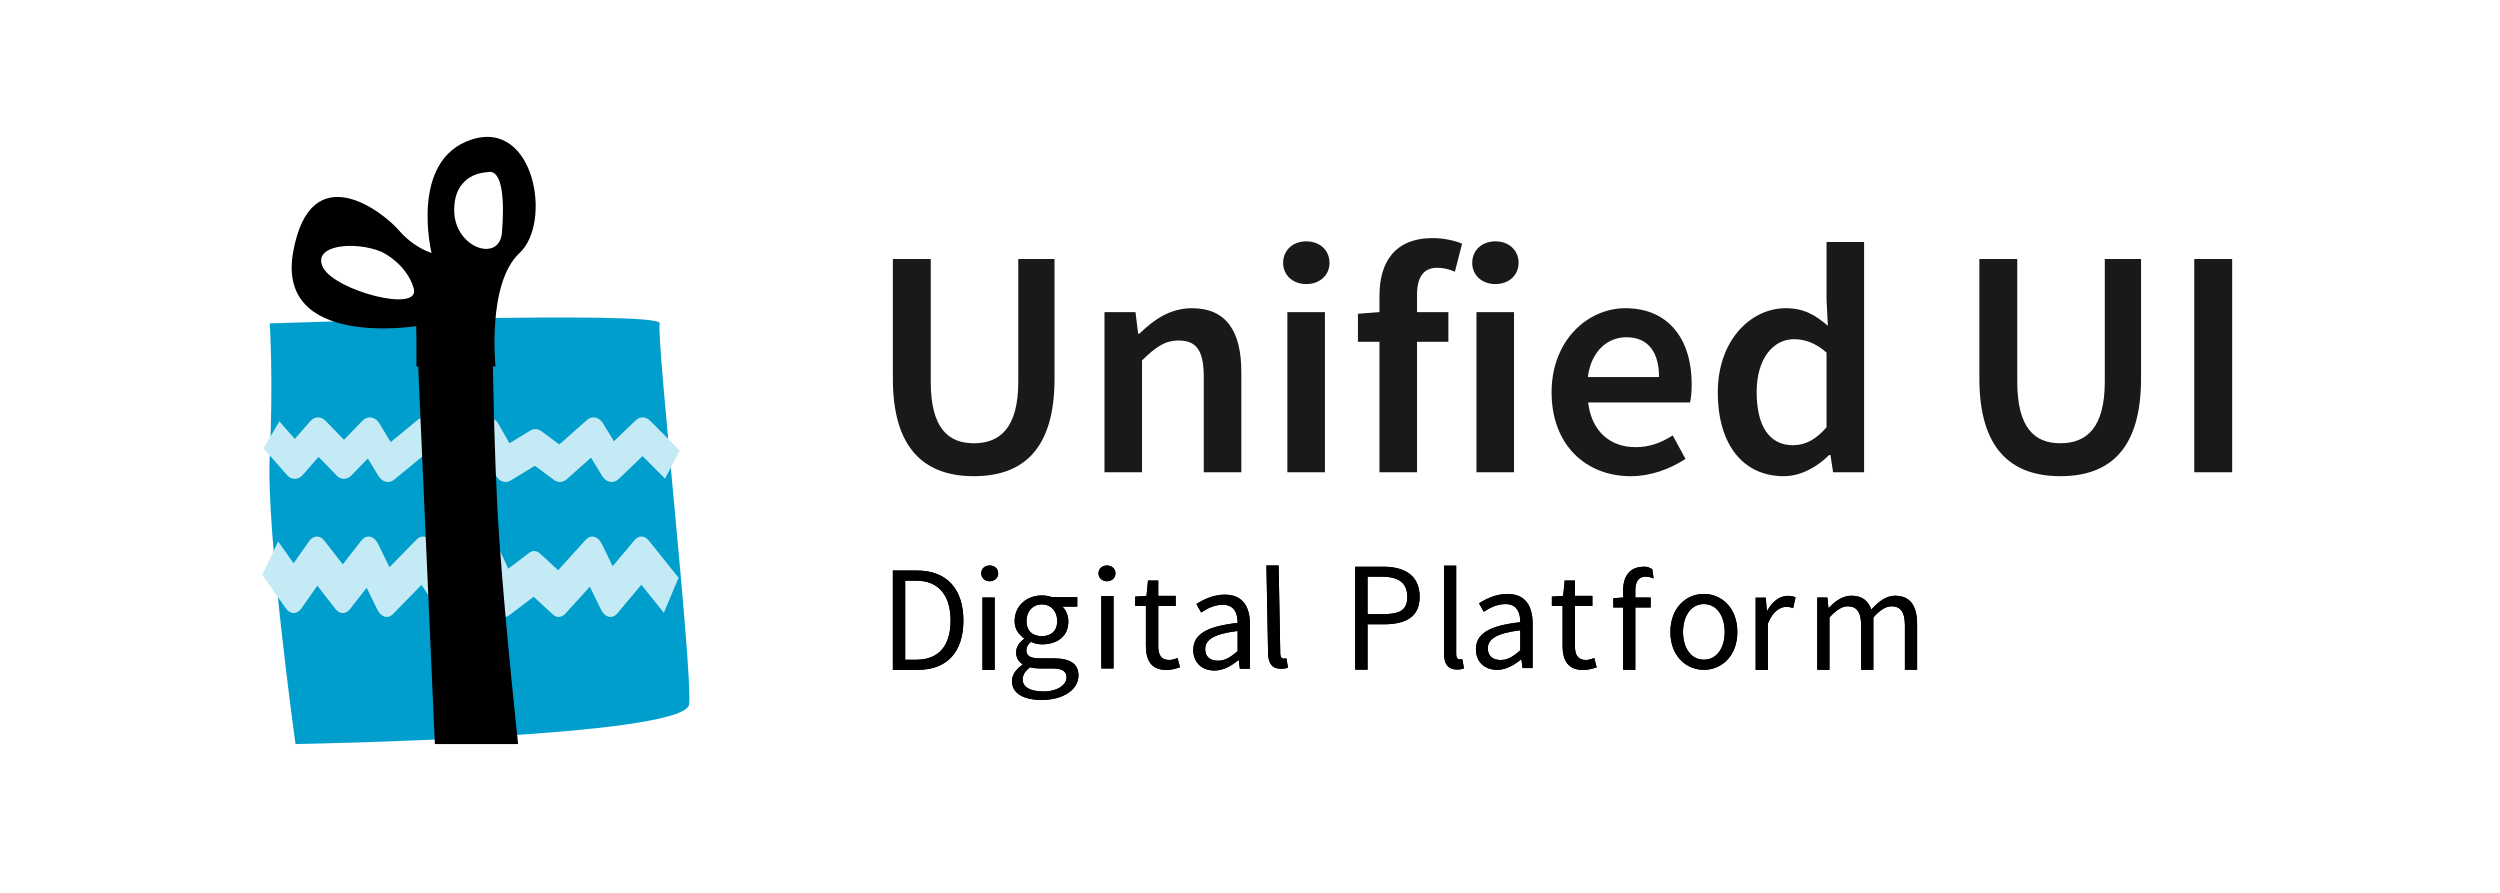 <?xml version="1.0" encoding="UTF-8"?>
<svg width="168px" height="60px" version="1.1" viewBox="0 0 168 60" xmlns="http://www.w3.org/2000/svg">
 <title>logo/UUI</title>
 <rect id="bg" width="168" height="60" fill-rule="evenodd" opacity="0"/>
 <path id="UnifiedUI" d="m65.443 32c3.336 0 5.421-1.841 5.421-6.553v-8.044h-2.436v8.241c0 3.112-1.229 4.143-2.985 4.143-1.734 0-2.897-1.03-2.897-4.143v-8.241h-2.546v8.044c0 4.712 2.129 6.553 5.443 6.553zm11.302-0.263v-7.518c0.9-0.877 1.514-1.337 2.458-1.337 1.185 0 1.69 0.658 1.69 2.433v6.422h2.524v-6.751c0-2.718-1.01-4.274-3.314-4.274-1.47 0-2.568 0.767-3.533 1.71h-0.088l-0.176-1.447h-2.085v10.762zm11.039-12.647c0.9 0 1.558-0.592 1.558-1.425 0-0.855-0.658-1.447-1.558-1.447-0.9 0-1.558 0.592-1.558 1.447 0 0.833 0.658 1.425 1.558 1.425zm1.251 12.647v-10.762h-2.524v10.762zm6.189 0v-8.767h2.107v-1.994h-2.107v-1.162c0-1.249 0.483-1.819 1.361-1.819 0.373 0 0.79 0.088 1.185 0.263l0.483-1.885c-0.483-0.197-1.207-0.373-1.975-0.373-2.546 0-3.577 1.622-3.577 3.857v1.118l-1.448 0.11v1.885h1.448v8.767zm5.267-12.647c0.9 0 1.558-0.592 1.558-1.425 0-0.855-0.658-1.447-1.558-1.447-0.9 0-1.558 0.592-1.558 1.447 0 0.833 0.658 1.425 1.558 1.425zm1.251 12.647v-10.762h-2.524v10.762zm7.835 0.263c1.361 0 2.655-0.482 3.687-1.162l-0.856-1.578c-0.79 0.504-1.58 0.789-2.502 0.789-1.734 0-2.963-1.096-3.182-3.003h6.847c0.066-0.263 0.11-0.745 0.11-1.227 0-3.003-1.536-5.107-4.455-5.107-2.524 0-4.96 2.148-4.96 5.655 0 3.551 2.326 5.633 5.311 5.633zm1.909-6.663h-4.784c0.219-1.732 1.317-2.674 2.59-2.674 1.47 0 2.195 1.008 2.195 2.674zm8.383 6.663c1.163 0 2.26-0.636 3.05-1.425h0.088l0.176 1.162h2.085v-15.474h-2.524v3.901l0.088 1.732c-0.834-0.723-1.602-1.184-2.831-1.184-2.348 0-4.565 2.148-4.565 5.655 0 3.551 1.734 5.633 4.433 5.633zm0.614-2.082c-1.558 0-2.436-1.249-2.436-3.573 0-2.257 1.119-3.551 2.502-3.551 0.724 0 1.448 0.241 2.195 0.899v5.019c-0.724 0.833-1.427 1.206-2.26 1.206zm17.974 2.082c3.336 0 5.421-1.841 5.421-6.553v-8.044h-2.436v8.241c0 3.112-1.229 4.143-2.985 4.143-1.734 0-2.897-1.03-2.897-4.143v-8.241h-2.546v8.044c0 4.712 2.129 6.553 5.443 6.553zm11.544-0.263v-14.334h-2.546v14.334z" opacity=".9"/>
 <g id="digital_platform" transform="translate(60,38)" fill-rule="evenodd">
  <g>
   <path id="Digital_Platform" d="m0 7.013v-6.672h1.64c2.02 0 3.1 1.282 3.1 3.362 0 2.09-1.08 3.31-3.06 3.31zm0.83-0.68h0.75c1.53 0 2.3-0.97 2.3-2.63 0-1.65-0.77-2.682-2.3-2.682h-0.75zm5.192 0.68v-4.86h0.82v4.86zm0.486-5.953c-0.32 0-0.57-0.22-0.57-0.53 0-0.32 0.25-0.53 0.57-0.53s0.57 0.21 0.57 0.53c0 0.31-0.25 0.53-0.57 0.53zm3.495 7.976c-1.19 0-2-0.426-2-1.266 0-0.41 0.27-0.8 0.71-1.1v-0.04c-0.24-0.15-0.43-0.41-0.43-0.79 0-0.41 0.28-0.73 0.53-0.9v-0.04c-0.32-0.26-0.63-0.577-0.63-1.157 0-1.06 0.84-1.73 1.83-1.73 0.27 0 0.51 0.05 0.69 0.12h1.69v0.63h-1c0.23 0.22 0.4 0.59 0.4 1 0 1.04-0.79 1.537-1.78 1.537-0.24 0-0.51-0.06-0.73-0.17-0.17 0.15-0.31 0.31-0.31 0.58 0 0.31 0.2 0.53 0.86 0.53h0.94c1.13 0 1.7 0.35 1.7 1.16 0 0.9-0.96 1.636-2.47 1.636zm0.01-4.286c0.56 0 1.03-0.297 1.03-1.007s-0.46-1.13-1.03-1.13-1.03 0.42-1.03 1.13 0.47 1.007 1.03 1.007zm0.11 3.716c0.93 0 1.55-0.436 1.55-0.946 0-0.45-0.35-0.6-0.98-0.6h-0.84c-0.19 0-0.42-0.02-0.63-0.08-0.35 0.25-0.5 0.54-0.5 0.82 0 0.52 0.52 0.806 1.4 0.806zm3.886-1.546v-4.86h0.82v4.86zm0.38-5.86c-0.32 0-0.57-0.22-0.57-0.53 0-0.32 0.25-0.53 0.57-0.53s0.57 0.21 0.57 0.53c0 0.31-0.25 0.53-0.57 0.53zm4.006 5.963c-1.04 0-1.39-0.66-1.39-1.62v-2.69h-0.72v-0.62l0.76-0.05 0.1-1.03h0.69v1.03h1.173v0.67h-1.173v2.7c0 0.6 0.19 0.94 0.75 0.94 0.17 0 0.39-0.07 0.55-0.13l0.16 0.62c-0.27 0.09-0.6 0.18-0.9 0.18zm3.213 0.037c-0.81 0-1.42-0.51-1.42-1.38 0-1.06 0.91-1.59 2.98-1.82 0-0.62-0.2-1.22-1-1.22-0.56 0-1.07 0.26-1.45 0.52l-0.32-0.57c0.45-0.29 1.13-0.63 1.91-0.63 1.19 0 1.69 0.79 1.69 2v2.98h-0.68l-0.07-0.58h-0.03c-0.46 0.38-1 0.7-1.61 0.7zm0.24-0.66c0.47 0 0.85-0.23 1.32-0.65v-1.35c-1.62 0.2-2.18 0.6-2.18 1.22 0 0.55 0.38 0.78 0.86 0.78zm4.236 0.54c-0.62 0-0.87-0.39-0.87-1.1l-0.11-5.84h0.82l0.11 5.9c0 0.26 0.11 0.36 0.23 0.36 0.05 0 0.09 0 0.18-0.02l0.11 0.62c-0.11 0.05-0.25 0.08-0.47 0.08zm4.986 0.063v-6.92h1.87c1.47 0 2.46 0.59 2.46 2.03 0 1.38-0.98 1.84-2.42 1.84h-1.08v3.05zm0.83-3.73h0.98c1.14 0 1.69-0.23 1.69-1.16 0-0.95-0.58-1.36-1.73-1.36h-0.94zm6.007 3.72c-0.62 0-0.87-0.39-0.87-1.1v-5.88h0.82v5.94c0 0.26 0.11 0.36 0.23 0.36 0.05 0 0.09 0 0.18-0.02l0.11 0.62c-0.11 0.05-0.25 0.08-0.47 0.08zm2.696 0.02c-0.81 0-1.42-0.51-1.42-1.38 0-1.06 0.91-1.59 2.98-1.82 0-0.62-0.2-1.22-1-1.22-0.56 0-1.07 0.26-1.45 0.52l-0.32-0.57c0.45-0.29 1.13-0.63 1.91-0.63 1.19 0 1.69 0.79 1.69 2v2.98h-0.68l-0.07-0.58h-0.03c-0.46 0.38-1 0.7-1.61 0.7zm0.24-0.66c0.47 0 0.85-0.23 1.32-0.65v-1.35c-1.62 0.2-2.18 0.6-2.18 1.22 0 0.55 0.38 0.78 0.86 0.78zm5.553 0.67c-1.04 0-1.39-0.66-1.39-1.62v-2.69h-0.72v-0.62l0.76-0.05 0.1-1.03h0.69v1.03h1.173v0.67h-1.173v2.7c0 0.6 0.19 0.94 0.75 0.94 0.17 0 0.39-0.07 0.55-0.13l0.16 0.62c-0.27 0.09-0.6 0.18-0.9 0.18zm4.633-6.78 0.095 0.63c-0.18-0.08-0.37-0.12-0.55-0.12-0.46 0-0.68 0.32-0.68 0.94v0.46h1.03v0.67h-1.03v4.19h-0.82v-4.19h-0.66v-0.62l0.66-0.05v-0.46c0-0.99 0.45-1.61 1.42-1.61 0.3 0 0.315 0.07 0.535 0.16zm3.471 6.77c-1.19 0-2.25-0.93-2.25-2.54 0-1.63 1.06-2.56 2.25-2.56s2.25 0.93 2.25 2.56c0 1.61-1.06 2.54-2.25 2.54zm0-0.68c0.84 0 1.4-0.75 1.4-1.86 0-1.12-0.56-1.88-1.4-1.88-0.83 0-1.4 0.76-1.4 1.88 0 1.11 0.57 1.86 1.4 1.86zm3.481 0.69v-4.86h0.68l0.07 0.88h0.03c0.33-0.61 0.83-1 1.38-1 0.21 0 0.36 0.03 0.52 0.1l-0.16 0.72c-0.16-0.05-0.27-0.08-0.47-0.08-0.41 0-0.9 0.3-1.23 1.12v3.12zm4.139-0.01v-4.86h0.68l0.07 0.7h0.03c0.42-0.46 0.93-0.82 1.51-0.82 0.74 0 1.14 0.35 1.34 0.93 0.51-0.55 1.01-0.93 1.6-0.93 1 0 1.48 0.66 1.48 1.9v3.08h-0.82v-2.97c0-0.91-0.29-1.3-0.9-1.3-0.38 0-0.77 0.25-1.22 0.75v3.52h-0.82v-2.97c0-0.91-0.29-1.3-0.91-1.3-0.36 0-0.77 0.25-1.22 0.75v3.52z"/>
   <path d="m0 7.013v-6.672h1.64c2.02 0 3.1 1.282 3.1 3.362 0 2.09-1.08 3.31-3.06 3.31zm0.83-0.68h0.75c1.53 0 2.3-0.97 2.3-2.63 0-1.65-0.77-2.682-2.3-2.682h-0.75zm5.192 0.68v-4.86h0.82v4.86zm0.486-5.953c-0.32 0-0.57-0.22-0.57-0.53 0-0.32 0.25-0.53 0.57-0.53s0.57 0.21 0.57 0.53c0 0.31-0.25 0.53-0.57 0.53zm3.495 7.976c-1.19 0-2-0.426-2-1.266 0-0.41 0.27-0.8 0.71-1.1v-0.04c-0.24-0.15-0.43-0.41-0.43-0.79 0-0.41 0.28-0.73 0.53-0.9v-0.04c-0.32-0.26-0.63-0.577-0.63-1.157 0-1.06 0.84-1.73 1.83-1.73 0.27 0 0.51 0.05 0.69 0.12h1.69v0.63h-1c0.23 0.22 0.4 0.59 0.4 1 0 1.04-0.79 1.537-1.78 1.537-0.24 0-0.51-0.06-0.73-0.17-0.17 0.15-0.31 0.31-0.31 0.58 0 0.31 0.2 0.53 0.86 0.53h0.94c1.13 0 1.7 0.35 1.7 1.16 0 0.9-0.96 1.636-2.47 1.636zm0.01-4.286c0.56 0 1.03-0.297 1.03-1.007s-0.46-1.13-1.03-1.13-1.03 0.42-1.03 1.13 0.47 1.007 1.03 1.007zm0.11 3.716c0.93 0 1.55-0.436 1.55-0.946 0-0.45-0.35-0.6-0.98-0.6h-0.84c-0.19 0-0.42-0.02-0.63-0.08-0.35 0.25-0.5 0.54-0.5 0.82 0 0.52 0.52 0.806 1.4 0.806zm3.886-1.546v-4.86h0.82v4.86zm0.38-5.86c-0.32 0-0.57-0.22-0.57-0.53 0-0.32 0.25-0.53 0.57-0.53s0.57 0.21 0.57 0.53c0 0.31-0.25 0.53-0.57 0.53zm4.006 5.963c-1.04 0-1.39-0.66-1.39-1.62v-2.69h-0.72v-0.62l0.76-0.05 0.1-1.03h0.69v1.03h1.173v0.67h-1.173v2.7c0 0.6 0.19 0.94 0.75 0.94 0.17 0 0.39-0.07 0.55-0.13l0.16 0.62c-0.27 0.09-0.6 0.18-0.9 0.18zm3.213 0.037c-0.81 0-1.42-0.51-1.42-1.38 0-1.06 0.91-1.59 2.98-1.82 0-0.62-0.2-1.22-1-1.22-0.56 0-1.07 0.26-1.45 0.52l-0.32-0.57c0.45-0.29 1.13-0.63 1.91-0.63 1.19 0 1.69 0.79 1.69 2v2.98h-0.68l-0.07-0.58h-0.03c-0.46 0.38-1 0.7-1.61 0.7zm0.24-0.66c0.47 0 0.85-0.23 1.32-0.65v-1.35c-1.62 0.2-2.18 0.6-2.18 1.22 0 0.55 0.38 0.78 0.86 0.78zm4.236 0.54c-0.62 0-0.87-0.39-0.87-1.1l-0.11-5.84h0.82l0.11 5.9c0 0.26 0.11 0.36 0.23 0.36 0.05 0 0.09 0 0.18-0.02l0.11 0.62c-0.11 0.05-0.25 0.08-0.47 0.08zm4.986 0.063v-6.92h1.87c1.47 0 2.46 0.59 2.46 2.03 0 1.38-0.98 1.84-2.42 1.84h-1.08v3.05zm0.83-3.73h0.98c1.14 0 1.69-0.23 1.69-1.16 0-0.95-0.58-1.36-1.73-1.36h-0.94zm6.007 3.72c-0.62 0-0.87-0.39-0.87-1.1v-5.88h0.82v5.94c0 0.26 0.11 0.36 0.23 0.36 0.05 0 0.09 0 0.18-0.02l0.11 0.62c-0.11 0.05-0.25 0.08-0.47 0.08zm2.696 0.02c-0.81 0-1.42-0.51-1.42-1.38 0-1.06 0.91-1.59 2.98-1.82 0-0.62-0.2-1.22-1-1.22-0.56 0-1.07 0.26-1.45 0.52l-0.32-0.57c0.45-0.29 1.13-0.63 1.91-0.63 1.19 0 1.69 0.79 1.69 2v2.98h-0.68l-0.07-0.58h-0.03c-0.46 0.38-1 0.7-1.61 0.7zm0.24-0.66c0.47 0 0.85-0.23 1.32-0.65v-1.35c-1.62 0.2-2.18 0.6-2.18 1.22 0 0.55 0.38 0.78 0.86 0.78zm5.553 0.67c-1.04 0-1.39-0.66-1.39-1.62v-2.69h-0.72v-0.62l0.76-0.05 0.1-1.03h0.69v1.03h1.173v0.67h-1.173v2.7c0 0.6 0.19 0.94 0.75 0.94 0.17 0 0.39-0.07 0.55-0.13l0.16 0.62c-0.27 0.09-0.6 0.18-0.9 0.18zm4.633-6.78 0.095 0.63c-0.18-0.08-0.37-0.12-0.55-0.12-0.46 0-0.68 0.32-0.68 0.94v0.46h1.03v0.67h-1.03v4.19h-0.82v-4.19h-0.66v-0.62l0.66-0.05v-0.46c0-0.99 0.45-1.61 1.42-1.61 0.3 0 0.315 0.07 0.535 0.16zm3.471 6.77c-1.19 0-2.25-0.93-2.25-2.54 0-1.63 1.06-2.56 2.25-2.56s2.25 0.93 2.25 2.56c0 1.61-1.06 2.54-2.25 2.54zm0-0.68c0.84 0 1.4-0.75 1.4-1.86 0-1.12-0.56-1.88-1.4-1.88-0.83 0-1.4 0.76-1.4 1.88 0 1.11 0.57 1.86 1.4 1.86zm3.481 0.69v-4.86h0.68l0.07 0.88h0.03c0.33-0.61 0.83-1 1.38-1 0.21 0 0.36 0.03 0.52 0.1l-0.16 0.72c-0.16-0.05-0.27-0.08-0.47-0.08-0.41 0-0.9 0.3-1.23 1.12v3.12zm4.139-0.01v-4.86h0.68l0.07 0.7h0.03c0.42-0.46 0.93-0.82 1.51-0.82 0.74 0 1.14 0.35 1.34 0.93 0.51-0.55 1.01-0.93 1.6-0.93 1 0 1.48 0.66 1.48 1.9v3.08h-0.82v-2.97c0-0.91-0.29-1.3-0.9-1.3-0.38 0-0.77 0.25-1.22 0.75v3.52h-0.82v-2.97c0-0.91-0.29-1.3-0.91-1.3-0.36 0-0.77 0.25-1.22 0.75v3.52z"/>
  </g>
 </g>
 <path id="Path" d="m18.126 21.731s0.247 3.784 0 8.904c-0.247 5.12 1.731 19.365 1.731 19.365s26.205-0.445 26.452-2.671c0.247-2.226-2.225-24.708-1.978-25.598 0.247-0.89-26.205 8.7e-5 -26.205 8.7e-5z" fill="#009ecc" fill-rule="evenodd"/>
 <path id="Shape" d="m31.704 9.373c-4.226 1.356-2.704 7.627-2.704 7.627s-1.183-0.339-2.197-1.525c-1.014-1.186-5.916-5.085-7.099 1.438s8.282 5.002 8.282 5.002v2.712h5.313s-0.58-5.593 1.617-7.627c2.197-2.034 1.014-8.983-3.211-7.627zm-9.972 8.644c-0.845-1.525 2.028-1.864 3.888-1.104 0 0 1.69 0.765 2.181 2.46 0.49 1.695-5.223 0.169-6.068-1.356zm11.998-2.373c-0.172 2.034-3.209 1.017-3.209-1.525 0-2.542 2.197-2.542 2.197-2.542 1.099-0.318 1.183 2.034 1.012 4.068z"/>
 <polyline transform="matrix(.301 0 0 .518 18.09 37.482)" points="0.222 0.055 5.457 4.359 10.653 0.055 16.427 4.359 22.201 0.055 26.243 4.865 34.326 0.055 39.811 4.865 48.712 0.055 52.513 4.865 59.153 1.94 64.638 4.865 72.143 0.055 76.185 4.865 83.114 0.055 89.753 4.865" fill="none" stroke="#c4eaf5" stroke-linejoin="round" stroke-width="5.619"/>
 <polyline transform="matrix(.301 0 0 .416 18.171 24.912)" points="0.222 10.352 5.457 14.656 10.653 10.352 16.427 14.656 22.201 10.352 26.243 15.162 34.326 10.352 39.811 15.162 48.712 10.352 52.513 15.162 59.153 12.238 64.638 15.162 72.143 10.352 76.185 15.162 83.114 10.352 89.753 15.162" fill="none" stroke="#c4eaf5" stroke-linejoin="round" stroke-width="5.618"/>
 <path d="m29.222 50-1.238-28.056 5.093-1.305s0.041 9.581 0.491 15.816c0.45 6.234 1.25 13.545 1.25 13.545z" fill-rule="evenodd"/>
</svg>
